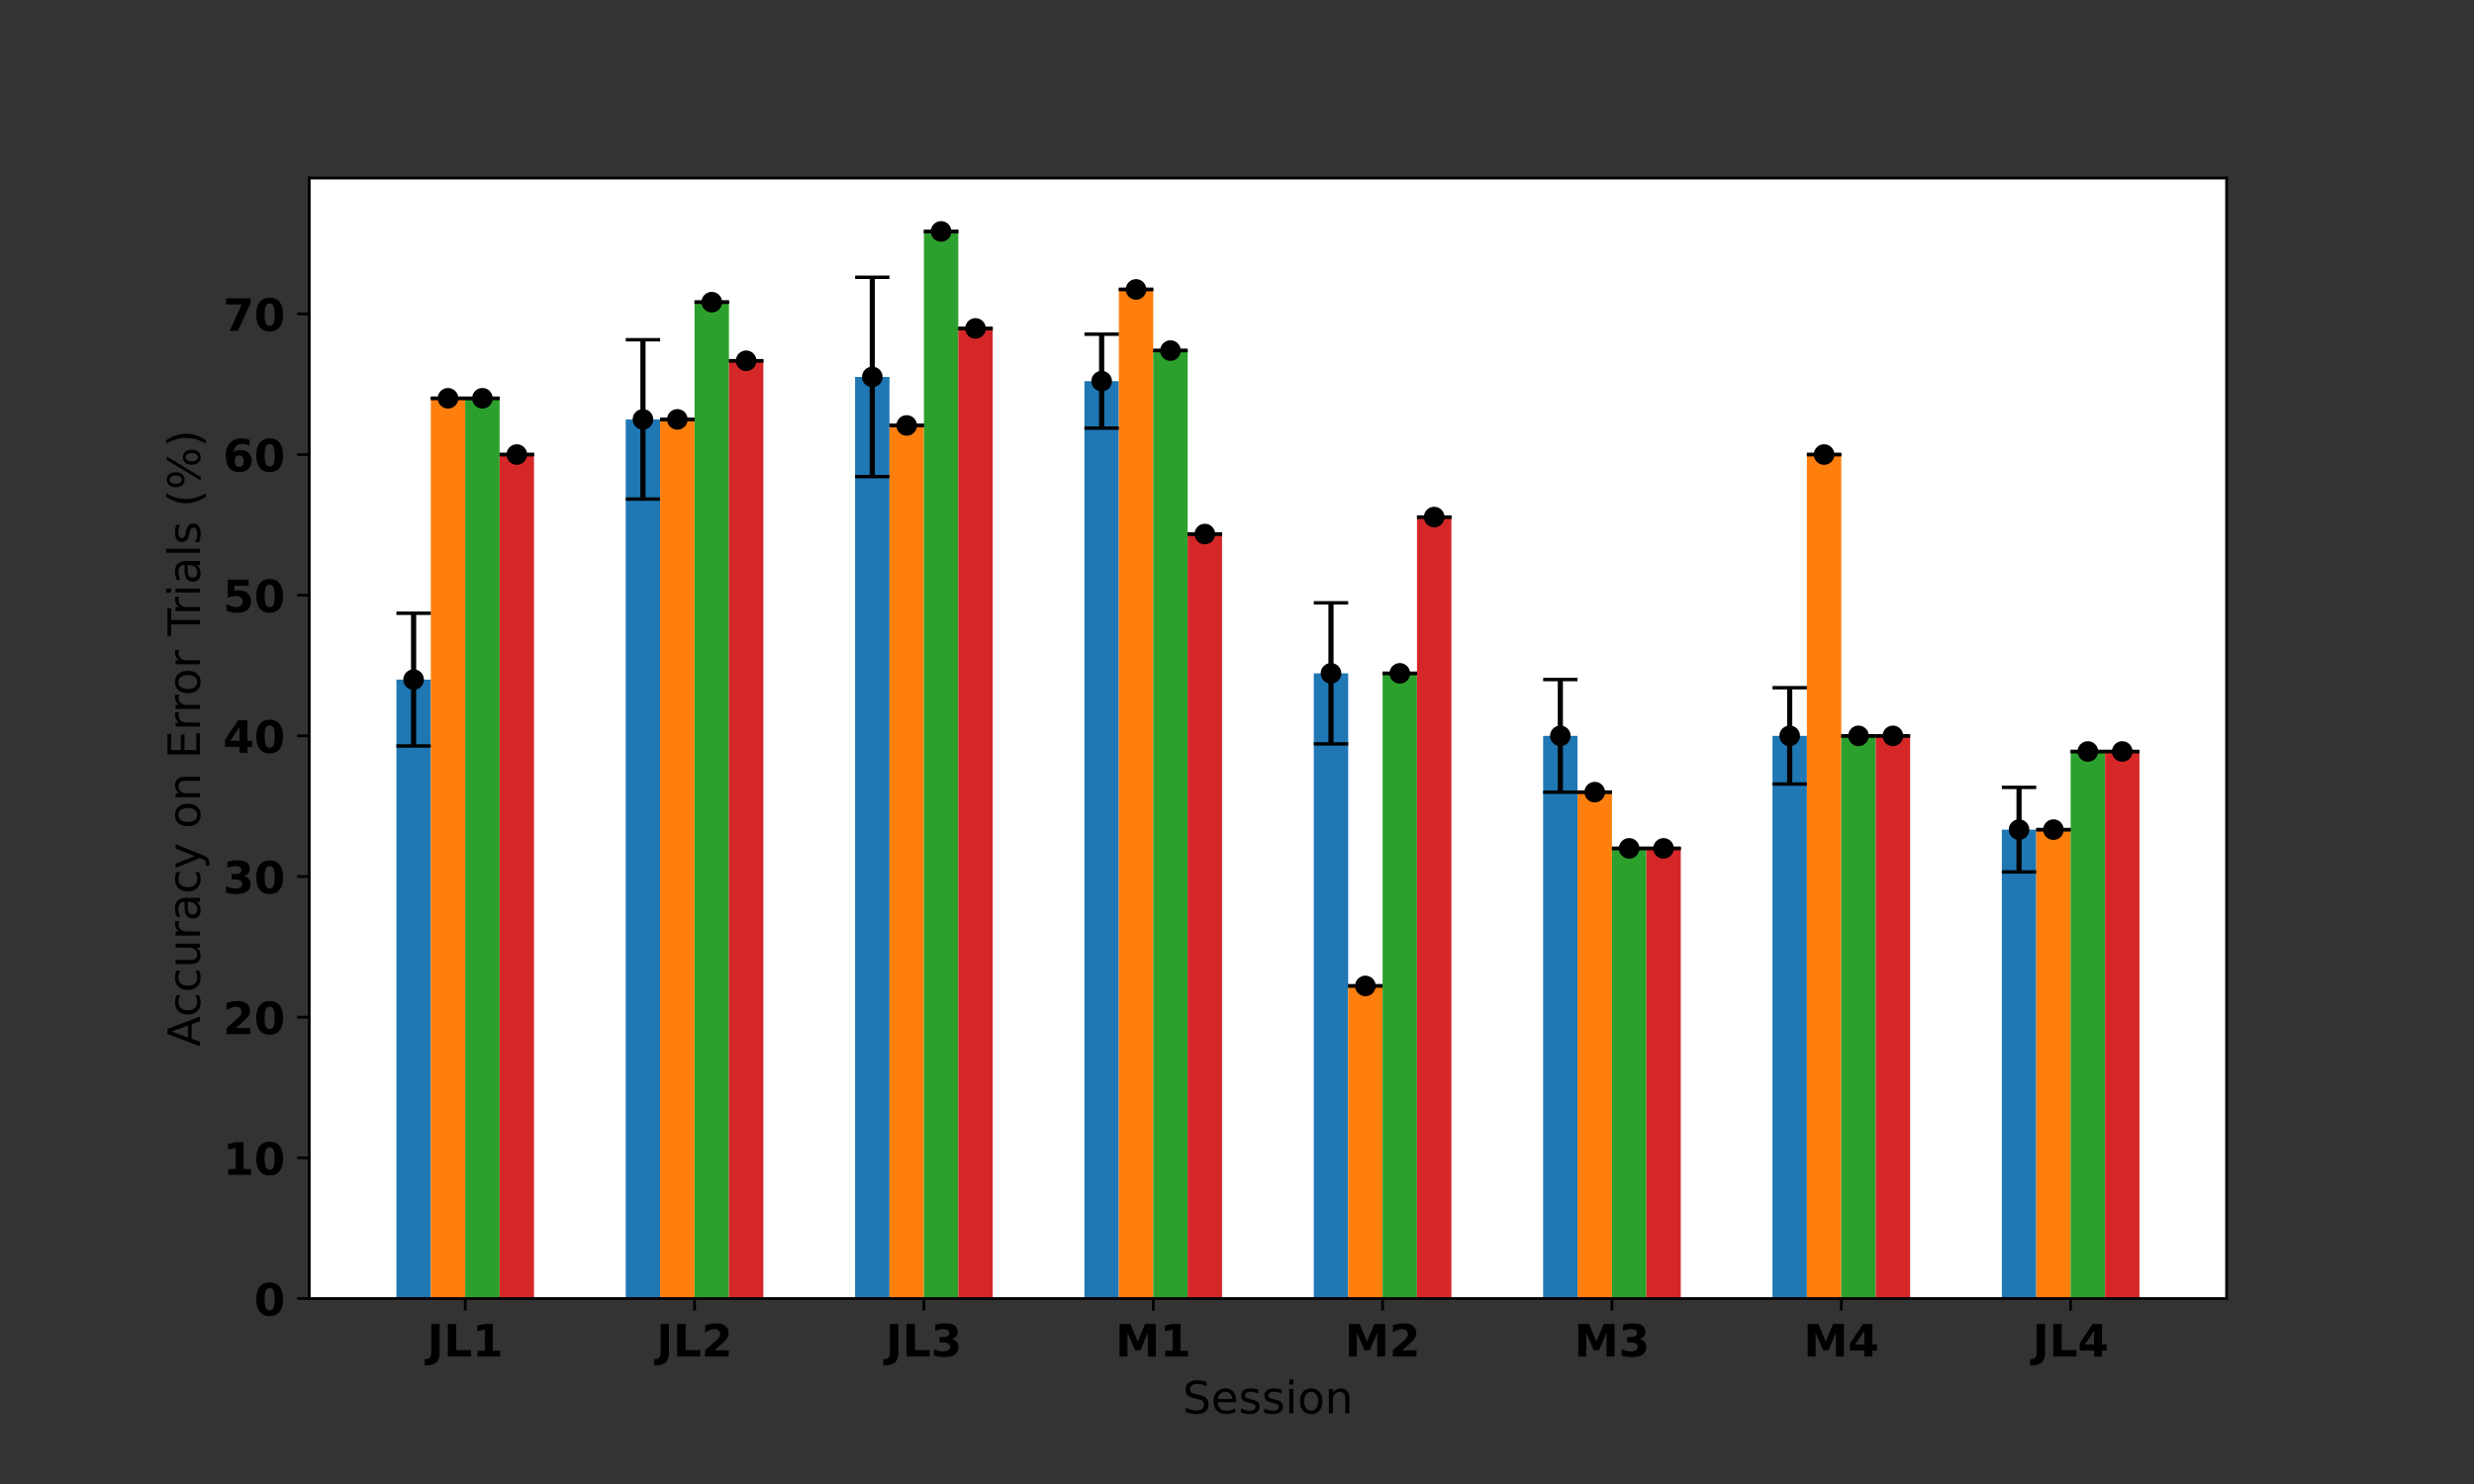 <?xml version="1.0" encoding="utf-8" standalone="no"?>
<!DOCTYPE svg PUBLIC "-//W3C//DTD SVG 1.1//EN"
  "http://www.w3.org/Graphics/SVG/1.1/DTD/svg11.dtd">
<!-- Created with matplotlib (https://matplotlib.org/) -->
<svg height="432pt" version="1.1" viewBox="0 0 720 432" width="720pt" xmlns="http://www.w3.org/2000/svg" xmlns:xlink="http://www.w3.org/1999/xlink">
 <rect x="0" y="0" width="720" height="432" fill="#333333" stroke="none"/>
 <defs>
  <style type="text/css">*{stroke-linecap:butt;stroke-linejoin:round;}</style>
 </defs>
 <g id="figure_1">
  <g id="patch_1">
   <path d="M 0 432 
L 720 432 
L 720 0 
L 0 0 
z
" style="fill:none;"/>
  </g>
  <g id="axes_1">
   <g id="patch_2">
    <path d="M 90 378 
L 648 378 
L 648 51.84 
L 90 51.84 
z
" style="fill:#ffffff;"/>
   </g>
   <g id="patch_3">
    <path clip-path="url(#p2c6ddc17db)" d="M 115.364 378 
L 125.376 378 
L 125.376 197.835 
L 115.364 197.835 
z
" style="fill:#1f77b4;"/>
   </g>
   <g id="patch_4">
    <path clip-path="url(#p2c6ddc17db)" d="M 182.11 378 
L 192.122 378 
L 192.122 122.084 
L 182.11 122.084 
z
" style="fill:#1f77b4;"/>
   </g>
   <g id="patch_5">
    <path clip-path="url(#p2c6ddc17db)" d="M 248.856 378 
L 258.868 378 
L 258.868 109.73 
L 248.856 109.73 
z
" style="fill:#1f77b4;"/>
   </g>
   <g id="patch_6">
    <path clip-path="url(#p2c6ddc17db)" d="M 315.603 378 
L 325.615 378 
L 325.615 110.958 
L 315.603 110.958 
z
" style="fill:#1f77b4;"/>
   </g>
   <g id="patch_7">
    <path clip-path="url(#p2c6ddc17db)" d="M 382.349 378 
L 392.361 378 
L 392.361 196.016 
L 382.349 196.016 
z
" style="fill:#1f77b4;"/>
   </g>
   <g id="patch_8">
    <path clip-path="url(#p2c6ddc17db)" d="M 449.096 378 
L 459.108 378 
L 459.108 214.214 
L 449.096 214.214 
z
" style="fill:#1f77b4;"/>
   </g>
   <g id="patch_9">
    <path clip-path="url(#p2c6ddc17db)" d="M 515.842 378 
L 525.854 378 
L 525.854 214.214 
L 515.842 214.214 
z
" style="fill:#1f77b4;"/>
   </g>
   <g id="patch_10">
    <path clip-path="url(#p2c6ddc17db)" d="M 582.589 378 
L 592.6 378 
L 592.6 241.512 
L 582.589 241.512 
z
" style="fill:#1f77b4;"/>
   </g>
   <g id="patch_11">
    <path clip-path="url(#p2c6ddc17db)" d="M 125.376 378 
L 135.388 378 
L 135.388 115.942 
L 125.376 115.942 
z
" style="fill:#ff7f0e;"/>
   </g>
   <g id="patch_12">
    <path clip-path="url(#p2c6ddc17db)" d="M 192.122 378 
L 202.134 378 
L 202.134 122.084 
L 192.122 122.084 
z
" style="fill:#ff7f0e;"/>
   </g>
   <g id="patch_13">
    <path clip-path="url(#p2c6ddc17db)" d="M 258.868 378 
L 268.88 378 
L 268.88 123.849 
L 258.868 123.849 
z
" style="fill:#ff7f0e;"/>
   </g>
   <g id="patch_14">
    <path clip-path="url(#p2c6ddc17db)" d="M 325.615 378 
L 335.627 378 
L 335.627 84.253 
L 325.615 84.253 
z
" style="fill:#ff7f0e;"/>
   </g>
   <g id="patch_15">
    <path clip-path="url(#p2c6ddc17db)" d="M 392.361 378 
L 402.373 378 
L 402.373 287.008 
L 392.361 287.008 
z
" style="fill:#ff7f0e;"/>
   </g>
   <g id="patch_16">
    <path clip-path="url(#p2c6ddc17db)" d="M 459.108 378 
L 469.12 378 
L 469.12 230.593 
L 459.108 230.593 
z
" style="fill:#ff7f0e;"/>
   </g>
   <g id="patch_17">
    <path clip-path="url(#p2c6ddc17db)" d="M 525.854 378 
L 535.866 378 
L 535.866 132.321 
L 525.854 132.321 
z
" style="fill:#ff7f0e;"/>
   </g>
   <g id="patch_18">
    <path clip-path="url(#p2c6ddc17db)" d="M 592.6 378 
L 602.612 378 
L 602.612 241.512 
L 592.6 241.512 
z
" style="fill:#ff7f0e;"/>
   </g>
   <g id="patch_19">
    <path clip-path="url(#p2c6ddc17db)" d="M 135.388 378 
L 145.4 378 
L 145.4 115.942 
L 135.388 115.942 
z
" style="fill:#2ca02c;"/>
   </g>
   <g id="patch_20">
    <path clip-path="url(#p2c6ddc17db)" d="M 202.134 378 
L 212.146 378 
L 212.146 87.962 
L 202.134 87.962 
z
" style="fill:#2ca02c;"/>
   </g>
   <g id="patch_21">
    <path clip-path="url(#p2c6ddc17db)" d="M 268.88 378 
L 278.892 378 
L 278.892 67.371 
L 268.88 67.371 
z
" style="fill:#2ca02c;"/>
   </g>
   <g id="patch_22">
    <path clip-path="url(#p2c6ddc17db)" d="M 335.627 378 
L 345.639 378 
L 345.639 102.056 
L 335.627 102.056 
z
" style="fill:#2ca02c;"/>
   </g>
   <g id="patch_23">
    <path clip-path="url(#p2c6ddc17db)" d="M 402.373 378 
L 412.385 378 
L 412.385 196.016 
L 402.373 196.016 
z
" style="fill:#2ca02c;"/>
   </g>
   <g id="patch_24">
    <path clip-path="url(#p2c6ddc17db)" d="M 469.12 378 
L 479.132 378 
L 479.132 246.971 
L 469.12 246.971 
z
" style="fill:#2ca02c;"/>
   </g>
   <g id="patch_25">
    <path clip-path="url(#p2c6ddc17db)" d="M 535.866 378 
L 545.878 378 
L 545.878 214.214 
L 535.866 214.214 
z
" style="fill:#2ca02c;"/>
   </g>
   <g id="patch_26">
    <path clip-path="url(#p2c6ddc17db)" d="M 602.612 378 
L 612.624 378 
L 612.624 218.764 
L 602.612 218.764 
z
" style="fill:#2ca02c;"/>
   </g>
   <g id="patch_27">
    <path clip-path="url(#p2c6ddc17db)" d="M 145.4 378 
L 155.411 378 
L 155.411 132.321 
L 145.4 132.321 
z
" style="fill:#d62728;"/>
   </g>
   <g id="patch_28">
    <path clip-path="url(#p2c6ddc17db)" d="M 212.146 378 
L 222.158 378 
L 222.158 105.023 
L 212.146 105.023 
z
" style="fill:#d62728;"/>
   </g>
   <g id="patch_29">
    <path clip-path="url(#p2c6ddc17db)" d="M 278.892 378 
L 288.904 378 
L 288.904 95.61 
L 278.892 95.61 
z
" style="fill:#d62728;"/>
   </g>
   <g id="patch_30">
    <path clip-path="url(#p2c6ddc17db)" d="M 345.639 378 
L 355.651 378 
L 355.651 155.465 
L 345.639 155.465 
z
" style="fill:#d62728;"/>
   </g>
   <g id="patch_31">
    <path clip-path="url(#p2c6ddc17db)" d="M 412.385 378 
L 422.397 378 
L 422.397 150.519 
L 412.385 150.519 
z
" style="fill:#d62728;"/>
   </g>
   <g id="patch_32">
    <path clip-path="url(#p2c6ddc17db)" d="M 479.132 378 
L 489.144 378 
L 489.144 246.971 
L 479.132 246.971 
z
" style="fill:#d62728;"/>
   </g>
   <g id="patch_33">
    <path clip-path="url(#p2c6ddc17db)" d="M 545.878 378 
L 555.89 378 
L 555.89 214.214 
L 545.878 214.214 
z
" style="fill:#d62728;"/>
   </g>
   <g id="patch_34">
    <path clip-path="url(#p2c6ddc17db)" d="M 612.624 378 
L 622.636 378 
L 622.636 218.764 
L 612.624 218.764 
z
" style="fill:#d62728;"/>
   </g>
   <g id="matplotlib.axis_1">
    <g id="xtick_1">
     <g id="line2d_1">
      <defs>
       <path d="M 0 0 
L 0 3.5 
" id="m02d46fef0e" style="stroke:#000000;stroke-width:0.8;"/>
      </defs>
      <g>
       <use style="stroke:#000000;stroke-width:0.8;" x="135.388" xlink:href="#m02d46fef0e" y="378"/>
      </g>
     </g>
     <g id="text_1">
      <!-- JL1 -->
      <g transform="translate(124.305 394.878)scale(0.13 -0.13)">
       <defs>
        <path d="M 9.188 72.906 
L 27.984 72.906 
L 27.984 7.078 
Q 27.984 -6.547 20.578 -13.281 
Q 13.188 -20.016 -1.812 -20.016 
L -5.609 -20.016 
L -5.609 -5.812 
L -2.688 -5.812 
Q 3.172 -5.812 6.172 -2.531 
Q 9.188 0.734 9.188 7.078 
z
" id="DejaVuSans-Bold-74"/>
        <path d="M 9.188 72.906 
L 27.984 72.906 
L 27.984 14.203 
L 60.984 14.203 
L 60.984 0 
L 9.188 0 
z
" id="DejaVuSans-Bold-76"/>
        <path d="M 11.719 12.984 
L 28.328 12.984 
L 28.328 60.109 
L 11.281 56.594 
L 11.281 69.391 
L 28.219 72.906 
L 46.094 72.906 
L 46.094 12.984 
L 62.703 12.984 
L 62.703 0 
L 11.719 0 
z
" id="DejaVuSans-Bold-49"/>
       </defs>
       <use xlink:href="#DejaVuSans-Bold-74"/>
       <use x="37.207" xlink:href="#DejaVuSans-Bold-76"/>
       <use x="100.928" xlink:href="#DejaVuSans-Bold-49"/>
      </g>
     </g>
    </g>
    <g id="xtick_2">
     <g id="line2d_2">
      <g>
       <use style="stroke:#000000;stroke-width:0.8;" x="202.134" xlink:href="#m02d46fef0e" y="378"/>
      </g>
     </g>
     <g id="text_2">
      <!-- JL2 -->
      <g transform="translate(191.051 394.878)scale(0.13 -0.13)">
       <defs>
        <path d="M 28.812 13.812 
L 60.891 13.812 
L 60.891 0 
L 7.906 0 
L 7.906 13.812 
L 34.516 37.312 
Q 38.094 40.531 39.797 43.609 
Q 41.5 46.688 41.5 50 
Q 41.5 55.125 38.062 58.25 
Q 34.625 61.375 28.906 61.375 
Q 24.516 61.375 19.281 59.5 
Q 14.062 57.625 8.109 53.906 
L 8.109 69.922 
Q 14.453 72.016 20.656 73.109 
Q 26.859 74.219 32.812 74.219 
Q 45.906 74.219 53.156 68.453 
Q 60.406 62.703 60.406 52.391 
Q 60.406 46.438 57.328 41.281 
Q 54.25 36.141 44.391 27.484 
z
" id="DejaVuSans-Bold-50"/>
       </defs>
       <use xlink:href="#DejaVuSans-Bold-74"/>
       <use x="37.207" xlink:href="#DejaVuSans-Bold-76"/>
       <use x="100.928" xlink:href="#DejaVuSans-Bold-50"/>
      </g>
     </g>
    </g>
    <g id="xtick_3">
     <g id="line2d_3">
      <g>
       <use style="stroke:#000000;stroke-width:0.8;" x="268.88" xlink:href="#m02d46fef0e" y="378"/>
      </g>
     </g>
     <g id="text_3">
      <!-- JL3 -->
      <g transform="translate(257.798 394.878)scale(0.13 -0.13)">
       <defs>
        <path d="M 46.578 39.312 
Q 53.953 37.406 57.781 32.688 
Q 61.625 27.984 61.625 20.703 
Q 61.625 9.859 53.312 4.219 
Q 45.016 -1.422 29.109 -1.422 
Q 23.484 -1.422 17.844 -0.516 
Q 12.203 0.391 6.688 2.203 
L 6.688 16.703 
Q 11.969 14.062 17.156 12.719 
Q 22.359 11.375 27.391 11.375 
Q 34.859 11.375 38.844 13.953 
Q 42.828 16.547 42.828 21.391 
Q 42.828 26.375 38.75 28.938 
Q 34.672 31.5 26.703 31.5 
L 19.188 31.5 
L 19.188 43.609 
L 27.094 43.609 
Q 34.188 43.609 37.641 45.828 
Q 41.109 48.047 41.109 52.594 
Q 41.109 56.781 37.734 59.078 
Q 34.375 61.375 28.219 61.375 
Q 23.688 61.375 19.047 60.344 
Q 14.406 59.328 9.812 57.328 
L 9.812 71.094 
Q 15.375 72.656 20.844 73.438 
Q 26.312 74.219 31.594 74.219 
Q 45.797 74.219 52.844 69.547 
Q 59.906 64.891 59.906 55.516 
Q 59.906 49.125 56.531 45.047 
Q 53.172 40.969 46.578 39.312 
z
" id="DejaVuSans-Bold-51"/>
       </defs>
       <use xlink:href="#DejaVuSans-Bold-74"/>
       <use x="37.207" xlink:href="#DejaVuSans-Bold-76"/>
       <use x="100.928" xlink:href="#DejaVuSans-Bold-51"/>
      </g>
     </g>
    </g>
    <g id="xtick_4">
     <g id="line2d_4">
      <g>
       <use style="stroke:#000000;stroke-width:0.8;" x="335.627" xlink:href="#m02d46fef0e" y="378"/>
      </g>
     </g>
     <g id="text_4">
      <!-- M1 -->
      <g transform="translate(324.636 394.878)scale(0.13 -0.13)">
       <defs>
        <path d="M 9.188 72.906 
L 33.109 72.906 
L 49.703 33.891 
L 66.406 72.906 
L 90.281 72.906 
L 90.281 0 
L 72.516 0 
L 72.516 53.328 
L 55.719 14.016 
L 43.797 14.016 
L 27 53.328 
L 27 0 
L 9.188 0 
z
" id="DejaVuSans-Bold-77"/>
       </defs>
       <use xlink:href="#DejaVuSans-Bold-77"/>
       <use x="99.512" xlink:href="#DejaVuSans-Bold-49"/>
      </g>
     </g>
    </g>
    <g id="xtick_5">
     <g id="line2d_5">
      <g>
       <use style="stroke:#000000;stroke-width:0.8;" x="402.373" xlink:href="#m02d46fef0e" y="378"/>
      </g>
     </g>
     <g id="text_5">
      <!-- M2 -->
      <g transform="translate(391.382 394.878)scale(0.13 -0.13)">
       <use xlink:href="#DejaVuSans-Bold-77"/>
       <use x="99.512" xlink:href="#DejaVuSans-Bold-50"/>
      </g>
     </g>
    </g>
    <g id="xtick_6">
     <g id="line2d_6">
      <g>
       <use style="stroke:#000000;stroke-width:0.8;" x="469.12" xlink:href="#m02d46fef0e" y="378"/>
      </g>
     </g>
     <g id="text_6">
      <!-- M3 -->
      <g transform="translate(458.129 394.878)scale(0.13 -0.13)">
       <use xlink:href="#DejaVuSans-Bold-77"/>
       <use x="99.512" xlink:href="#DejaVuSans-Bold-51"/>
      </g>
     </g>
    </g>
    <g id="xtick_7">
     <g id="line2d_7">
      <g>
       <use style="stroke:#000000;stroke-width:0.8;" x="535.866" xlink:href="#m02d46fef0e" y="378"/>
      </g>
     </g>
     <g id="text_7">
      <!-- M4 -->
      <g transform="translate(524.875 394.878)scale(0.13 -0.13)">
       <defs>
        <path d="M 36.812 57.422 
L 16.219 26.906 
L 36.812 26.906 
z
M 33.688 72.906 
L 54.594 72.906 
L 54.594 26.906 
L 64.984 26.906 
L 64.984 13.281 
L 54.594 13.281 
L 54.594 0 
L 36.812 0 
L 36.812 13.281 
L 4.5 13.281 
L 4.5 29.391 
z
" id="DejaVuSans-Bold-52"/>
       </defs>
       <use xlink:href="#DejaVuSans-Bold-77"/>
       <use x="99.512" xlink:href="#DejaVuSans-Bold-52"/>
      </g>
     </g>
    </g>
    <g id="xtick_8">
     <g id="line2d_8">
      <g>
       <use style="stroke:#000000;stroke-width:0.8;" x="602.612" xlink:href="#m02d46fef0e" y="378"/>
      </g>
     </g>
     <g id="text_8">
      <!-- JL4 -->
      <g transform="translate(591.53 394.878)scale(0.13 -0.13)">
       <use xlink:href="#DejaVuSans-Bold-74"/>
       <use x="37.207" xlink:href="#DejaVuSans-Bold-76"/>
       <use x="100.928" xlink:href="#DejaVuSans-Bold-52"/>
      </g>
     </g>
    </g>
    <g id="text_9">
     <!-- Session -->
     <g transform="translate(344.199 411.46)scale(0.13 -0.13)">
      <defs>
       <path d="M 53.516 70.516 
L 53.516 60.891 
Q 47.906 63.578 42.922 64.891 
Q 37.938 66.219 33.297 66.219 
Q 25.25 66.219 20.875 63.094 
Q 16.5 59.969 16.5 54.203 
Q 16.5 49.359 19.406 46.891 
Q 22.312 44.438 30.422 42.922 
L 36.375 41.703 
Q 47.406 39.594 52.656 34.297 
Q 57.906 29 57.906 20.125 
Q 57.906 9.516 50.797 4.047 
Q 43.703 -1.422 29.984 -1.422 
Q 24.812 -1.422 18.969 -0.25 
Q 13.141 0.922 6.891 3.219 
L 6.891 13.375 
Q 12.891 10.016 18.656 8.297 
Q 24.422 6.594 29.984 6.594 
Q 38.422 6.594 43.016 9.906 
Q 47.609 13.234 47.609 19.391 
Q 47.609 24.75 44.312 27.781 
Q 41.016 30.812 33.5 32.328 
L 27.484 33.5 
Q 16.453 35.688 11.516 40.375 
Q 6.594 45.062 6.594 53.422 
Q 6.594 63.094 13.406 68.656 
Q 20.219 74.219 32.172 74.219 
Q 37.312 74.219 42.625 73.281 
Q 47.953 72.359 53.516 70.516 
z
" id="DejaVuSans-83"/>
       <path d="M 56.203 29.594 
L 56.203 25.203 
L 14.891 25.203 
Q 15.484 15.922 20.484 11.062 
Q 25.484 6.203 34.422 6.203 
Q 39.594 6.203 44.453 7.469 
Q 49.312 8.734 54.109 11.281 
L 54.109 2.781 
Q 49.266 0.734 44.188 -0.344 
Q 39.109 -1.422 33.891 -1.422 
Q 20.797 -1.422 13.156 6.188 
Q 5.516 13.812 5.516 26.812 
Q 5.516 40.234 12.766 48.109 
Q 20.016 56 32.328 56 
Q 43.359 56 49.781 48.891 
Q 56.203 41.797 56.203 29.594 
z
M 47.219 32.234 
Q 47.125 39.594 43.094 43.984 
Q 39.062 48.391 32.422 48.391 
Q 24.906 48.391 20.391 44.141 
Q 15.875 39.891 15.188 32.172 
z
" id="DejaVuSans-101"/>
       <path d="M 44.281 53.078 
L 44.281 44.578 
Q 40.484 46.531 36.375 47.5 
Q 32.281 48.484 27.875 48.484 
Q 21.188 48.484 17.844 46.438 
Q 14.5 44.391 14.5 40.281 
Q 14.5 37.156 16.891 35.375 
Q 19.281 33.594 26.516 31.984 
L 29.594 31.297 
Q 39.156 29.25 43.188 25.516 
Q 47.219 21.781 47.219 15.094 
Q 47.219 7.469 41.188 3.016 
Q 35.156 -1.422 24.609 -1.422 
Q 20.219 -1.422 15.453 -0.562 
Q 10.688 0.297 5.422 2 
L 5.422 11.281 
Q 10.406 8.688 15.234 7.391 
Q 20.062 6.109 24.812 6.109 
Q 31.156 6.109 34.562 8.281 
Q 37.984 10.453 37.984 14.406 
Q 37.984 18.062 35.516 20.016 
Q 33.062 21.969 24.703 23.781 
L 21.578 24.516 
Q 13.234 26.266 9.516 29.906 
Q 5.812 33.547 5.812 39.891 
Q 5.812 47.609 11.281 51.797 
Q 16.75 56 26.812 56 
Q 31.781 56 36.172 55.266 
Q 40.578 54.547 44.281 53.078 
z
" id="DejaVuSans-115"/>
       <path d="M 9.422 54.688 
L 18.406 54.688 
L 18.406 0 
L 9.422 0 
z
M 9.422 75.984 
L 18.406 75.984 
L 18.406 64.594 
L 9.422 64.594 
z
" id="DejaVuSans-105"/>
       <path d="M 30.609 48.391 
Q 23.391 48.391 19.188 42.75 
Q 14.984 37.109 14.984 27.297 
Q 14.984 17.484 19.156 11.844 
Q 23.344 6.203 30.609 6.203 
Q 37.797 6.203 41.984 11.859 
Q 46.188 17.531 46.188 27.297 
Q 46.188 37.016 41.984 42.703 
Q 37.797 48.391 30.609 48.391 
z
M 30.609 56 
Q 42.328 56 49.016 48.375 
Q 55.719 40.766 55.719 27.297 
Q 55.719 13.875 49.016 6.219 
Q 42.328 -1.422 30.609 -1.422 
Q 18.844 -1.422 12.172 6.219 
Q 5.516 13.875 5.516 27.297 
Q 5.516 40.766 12.172 48.375 
Q 18.844 56 30.609 56 
z
" id="DejaVuSans-111"/>
       <path d="M 54.891 33.016 
L 54.891 0 
L 45.906 0 
L 45.906 32.719 
Q 45.906 40.484 42.875 44.328 
Q 39.844 48.188 33.797 48.188 
Q 26.516 48.188 22.312 43.547 
Q 18.109 38.922 18.109 30.906 
L 18.109 0 
L 9.078 0 
L 9.078 54.688 
L 18.109 54.688 
L 18.109 46.188 
Q 21.344 51.125 25.703 53.562 
Q 30.078 56 35.797 56 
Q 45.219 56 50.047 50.172 
Q 54.891 44.344 54.891 33.016 
z
" id="DejaVuSans-110"/>
      </defs>
      <use xlink:href="#DejaVuSans-83"/>
      <use x="63.477" xlink:href="#DejaVuSans-101"/>
      <use x="125" xlink:href="#DejaVuSans-115"/>
      <use x="177.1" xlink:href="#DejaVuSans-115"/>
      <use x="229.199" xlink:href="#DejaVuSans-105"/>
      <use x="256.982" xlink:href="#DejaVuSans-111"/>
      <use x="318.164" xlink:href="#DejaVuSans-110"/>
     </g>
    </g>
   </g>
   <g id="matplotlib.axis_2">
    <g id="ytick_1">
     <g id="line2d_9">
      <defs>
       <path d="M 0 0 
L -3.5 0 
" id="m7c1a4ff634" style="stroke:#000000;stroke-width:0.8;"/>
      </defs>
      <g>
       <use style="stroke:#000000;stroke-width:0.8;" x="90" xlink:href="#m7c1a4ff634" y="378"/>
      </g>
     </g>
     <g id="text_10">
      <!-- 0 -->
      <g transform="translate(73.955 382.939)scale(0.13 -0.13)">
       <defs>
        <path d="M 46 36.531 
Q 46 50.203 43.438 55.781 
Q 40.875 61.375 34.812 61.375 
Q 28.766 61.375 26.172 55.781 
Q 23.578 50.203 23.578 36.531 
Q 23.578 22.703 26.172 17.031 
Q 28.766 11.375 34.812 11.375 
Q 40.828 11.375 43.406 17.031 
Q 46 22.703 46 36.531 
z
M 64.797 36.375 
Q 64.797 18.266 56.984 8.422 
Q 49.172 -1.422 34.812 -1.422 
Q 20.406 -1.422 12.594 8.422 
Q 4.781 18.266 4.781 36.375 
Q 4.781 54.547 12.594 64.375 
Q 20.406 74.219 34.812 74.219 
Q 49.172 74.219 56.984 64.375 
Q 64.797 54.547 64.797 36.375 
z
" id="DejaVuSans-Bold-48"/>
       </defs>
       <use xlink:href="#DejaVuSans-Bold-48"/>
      </g>
     </g>
    </g>
    <g id="ytick_2">
     <g id="line2d_10">
      <g>
       <use style="stroke:#000000;stroke-width:0.8;" x="90" xlink:href="#m7c1a4ff634" y="337.054"/>
      </g>
     </g>
     <g id="text_11">
      <!-- 10 -->
      <g transform="translate(64.91 341.992)scale(0.13 -0.13)">
       <use xlink:href="#DejaVuSans-Bold-49"/>
       <use x="69.58" xlink:href="#DejaVuSans-Bold-48"/>
      </g>
     </g>
    </g>
    <g id="ytick_3">
     <g id="line2d_11">
      <g>
       <use style="stroke:#000000;stroke-width:0.8;" x="90" xlink:href="#m7c1a4ff634" y="296.107"/>
      </g>
     </g>
     <g id="text_12">
      <!-- 20 -->
      <g transform="translate(64.91 301.046)scale(0.13 -0.13)">
       <use xlink:href="#DejaVuSans-Bold-50"/>
       <use x="69.58" xlink:href="#DejaVuSans-Bold-48"/>
      </g>
     </g>
    </g>
    <g id="ytick_4">
     <g id="line2d_12">
      <g>
       <use style="stroke:#000000;stroke-width:0.8;" x="90" xlink:href="#m7c1a4ff634" y="255.161"/>
      </g>
     </g>
     <g id="text_13">
      <!-- 30 -->
      <g transform="translate(64.91 260.1)scale(0.13 -0.13)">
       <use xlink:href="#DejaVuSans-Bold-51"/>
       <use x="69.58" xlink:href="#DejaVuSans-Bold-48"/>
      </g>
     </g>
    </g>
    <g id="ytick_5">
     <g id="line2d_13">
      <g>
       <use style="stroke:#000000;stroke-width:0.8;" x="90" xlink:href="#m7c1a4ff634" y="214.214"/>
      </g>
     </g>
     <g id="text_14">
      <!-- 40 -->
      <g transform="translate(64.91 219.153)scale(0.13 -0.13)">
       <use xlink:href="#DejaVuSans-Bold-52"/>
       <use x="69.58" xlink:href="#DejaVuSans-Bold-48"/>
      </g>
     </g>
    </g>
    <g id="ytick_6">
     <g id="line2d_14">
      <g>
       <use style="stroke:#000000;stroke-width:0.8;" x="90" xlink:href="#m7c1a4ff634" y="173.268"/>
      </g>
     </g>
     <g id="text_15">
      <!-- 50 -->
      <g transform="translate(64.91 178.207)scale(0.13 -0.13)">
       <defs>
        <path d="M 10.594 72.906 
L 57.328 72.906 
L 57.328 59.078 
L 25.594 59.078 
L 25.594 47.797 
Q 27.734 48.391 29.906 48.703 
Q 32.078 49.031 34.422 49.031 
Q 47.75 49.031 55.172 42.359 
Q 62.594 35.688 62.594 23.781 
Q 62.594 11.969 54.516 5.266 
Q 46.438 -1.422 32.078 -1.422 
Q 25.875 -1.422 19.797 -0.219 
Q 13.719 0.984 7.719 3.422 
L 7.719 18.219 
Q 13.672 14.797 19.016 13.078 
Q 24.359 11.375 29.109 11.375 
Q 35.938 11.375 39.859 14.719 
Q 43.797 18.062 43.797 23.781 
Q 43.797 29.547 39.859 32.859 
Q 35.938 36.188 29.109 36.188 
Q 25.047 36.188 20.453 35.125 
Q 15.875 34.078 10.594 31.891 
z
" id="DejaVuSans-Bold-53"/>
       </defs>
       <use xlink:href="#DejaVuSans-Bold-53"/>
       <use x="69.58" xlink:href="#DejaVuSans-Bold-48"/>
      </g>
     </g>
    </g>
    <g id="ytick_7">
     <g id="line2d_15">
      <g>
       <use style="stroke:#000000;stroke-width:0.8;" x="90" xlink:href="#m7c1a4ff634" y="132.321"/>
      </g>
     </g>
     <g id="text_16">
      <!-- 60 -->
      <g transform="translate(64.91 137.26)scale(0.13 -0.13)">
       <defs>
        <path d="M 36.188 35.984 
Q 31.25 35.984 28.781 32.781 
Q 26.312 29.594 26.312 23.188 
Q 26.312 16.797 28.781 13.594 
Q 31.25 10.406 36.188 10.406 
Q 41.156 10.406 43.625 13.594 
Q 46.094 16.797 46.094 23.188 
Q 46.094 29.594 43.625 32.781 
Q 41.156 35.984 36.188 35.984 
z
M 59.422 71 
L 59.422 57.516 
Q 54.781 59.719 50.672 60.766 
Q 46.578 61.812 42.672 61.812 
Q 34.281 61.812 29.594 57.141 
Q 24.906 52.484 24.125 43.312 
Q 27.344 45.703 31.094 46.891 
Q 34.859 48.094 39.312 48.094 
Q 50.484 48.094 57.344 41.547 
Q 64.203 35.016 64.203 24.422 
Q 64.203 12.703 56.531 5.641 
Q 48.875 -1.422 35.984 -1.422 
Q 21.781 -1.422 13.984 8.172 
Q 6.203 17.781 6.203 35.406 
Q 6.203 53.469 15.312 63.797 
Q 24.422 74.125 40.281 74.125 
Q 45.312 74.125 50.047 73.344 
Q 54.781 72.562 59.422 71 
z
" id="DejaVuSans-Bold-54"/>
       </defs>
       <use xlink:href="#DejaVuSans-Bold-54"/>
       <use x="69.58" xlink:href="#DejaVuSans-Bold-48"/>
      </g>
     </g>
    </g>
    <g id="ytick_8">
     <g id="line2d_16">
      <g>
       <use style="stroke:#000000;stroke-width:0.8;" x="90" xlink:href="#m7c1a4ff634" y="91.375"/>
      </g>
     </g>
     <g id="text_17">
      <!-- 70 -->
      <g transform="translate(64.91 96.314)scale(0.13 -0.13)">
       <defs>
        <path d="M 6.688 72.906 
L 61.625 72.906 
L 61.625 62.312 
L 33.203 0 
L 14.891 0 
L 41.797 59.078 
L 6.688 59.078 
z
" id="DejaVuSans-Bold-55"/>
       </defs>
       <use xlink:href="#DejaVuSans-Bold-55"/>
       <use x="69.58" xlink:href="#DejaVuSans-Bold-48"/>
      </g>
     </g>
    </g>
    <g id="text_18">
     <!-- Accuracy on Error Trials (%) -->
     <g transform="translate(58.206 304.709)rotate(-90)scale(0.13 -0.13)">
      <defs>
       <path d="M 34.188 63.188 
L 20.797 26.906 
L 47.609 26.906 
z
M 28.609 72.906 
L 39.797 72.906 
L 67.578 0 
L 57.328 0 
L 50.688 18.703 
L 17.828 18.703 
L 11.188 0 
L 0.781 0 
z
" id="DejaVuSans-65"/>
       <path d="M 48.781 52.594 
L 48.781 44.188 
Q 44.969 46.297 41.141 47.344 
Q 37.312 48.391 33.406 48.391 
Q 24.656 48.391 19.812 42.844 
Q 14.984 37.312 14.984 27.297 
Q 14.984 17.281 19.812 11.734 
Q 24.656 6.203 33.406 6.203 
Q 37.312 6.203 41.141 7.25 
Q 44.969 8.297 48.781 10.406 
L 48.781 2.094 
Q 45.016 0.344 40.984 -0.531 
Q 36.969 -1.422 32.422 -1.422 
Q 20.062 -1.422 12.781 6.344 
Q 5.516 14.109 5.516 27.297 
Q 5.516 40.672 12.859 48.328 
Q 20.219 56 33.016 56 
Q 37.156 56 41.109 55.141 
Q 45.062 54.297 48.781 52.594 
z
" id="DejaVuSans-99"/>
       <path d="M 8.5 21.578 
L 8.5 54.688 
L 17.484 54.688 
L 17.484 21.922 
Q 17.484 14.156 20.5 10.266 
Q 23.531 6.391 29.594 6.391 
Q 36.859 6.391 41.078 11.031 
Q 45.312 15.672 45.312 23.688 
L 45.312 54.688 
L 54.297 54.688 
L 54.297 0 
L 45.312 0 
L 45.312 8.406 
Q 42.047 3.422 37.719 1 
Q 33.406 -1.422 27.688 -1.422 
Q 18.266 -1.422 13.375 4.438 
Q 8.5 10.297 8.5 21.578 
z
M 31.109 56 
z
" id="DejaVuSans-117"/>
       <path d="M 41.109 46.297 
Q 39.594 47.172 37.812 47.578 
Q 36.031 48 33.891 48 
Q 26.266 48 22.188 43.047 
Q 18.109 38.094 18.109 28.812 
L 18.109 0 
L 9.078 0 
L 9.078 54.688 
L 18.109 54.688 
L 18.109 46.188 
Q 20.953 51.172 25.484 53.578 
Q 30.031 56 36.531 56 
Q 37.453 56 38.578 55.875 
Q 39.703 55.766 41.062 55.516 
z
" id="DejaVuSans-114"/>
       <path d="M 34.281 27.484 
Q 23.391 27.484 19.188 25 
Q 14.984 22.516 14.984 16.5 
Q 14.984 11.719 18.141 8.906 
Q 21.297 6.109 26.703 6.109 
Q 34.188 6.109 38.703 11.406 
Q 43.219 16.703 43.219 25.484 
L 43.219 27.484 
z
M 52.203 31.203 
L 52.203 0 
L 43.219 0 
L 43.219 8.297 
Q 40.141 3.328 35.547 0.953 
Q 30.953 -1.422 24.312 -1.422 
Q 15.922 -1.422 10.953 3.297 
Q 6 8.016 6 15.922 
Q 6 25.141 12.172 29.828 
Q 18.359 34.516 30.609 34.516 
L 43.219 34.516 
L 43.219 35.406 
Q 43.219 41.609 39.141 45 
Q 35.062 48.391 27.688 48.391 
Q 23 48.391 18.547 47.266 
Q 14.109 46.141 10.016 43.891 
L 10.016 52.203 
Q 14.938 54.109 19.578 55.047 
Q 24.219 56 28.609 56 
Q 40.484 56 46.344 49.844 
Q 52.203 43.703 52.203 31.203 
z
" id="DejaVuSans-97"/>
       <path d="M 32.172 -5.078 
Q 28.375 -14.844 24.75 -17.812 
Q 21.141 -20.797 15.094 -20.797 
L 7.906 -20.797 
L 7.906 -13.281 
L 13.188 -13.281 
Q 16.891 -13.281 18.938 -11.516 
Q 21 -9.766 23.484 -3.219 
L 25.094 0.875 
L 2.984 54.688 
L 12.5 54.688 
L 29.594 11.922 
L 46.688 54.688 
L 56.203 54.688 
z
" id="DejaVuSans-121"/>
       <path id="DejaVuSans-32"/>
       <path d="M 9.812 72.906 
L 55.906 72.906 
L 55.906 64.594 
L 19.672 64.594 
L 19.672 43.016 
L 54.391 43.016 
L 54.391 34.719 
L 19.672 34.719 
L 19.672 8.297 
L 56.781 8.297 
L 56.781 0 
L 9.812 0 
z
" id="DejaVuSans-69"/>
       <path d="M -0.297 72.906 
L 61.375 72.906 
L 61.375 64.594 
L 35.5 64.594 
L 35.5 0 
L 25.594 0 
L 25.594 64.594 
L -0.297 64.594 
z
" id="DejaVuSans-84"/>
       <path d="M 9.422 75.984 
L 18.406 75.984 
L 18.406 0 
L 9.422 0 
z
" id="DejaVuSans-108"/>
       <path d="M 31 75.875 
Q 24.469 64.656 21.281 53.656 
Q 18.109 42.672 18.109 31.391 
Q 18.109 20.125 21.312 9.062 
Q 24.516 -2 31 -13.188 
L 23.188 -13.188 
Q 15.875 -1.703 12.234 9.375 
Q 8.594 20.453 8.594 31.391 
Q 8.594 42.281 12.203 53.312 
Q 15.828 64.359 23.188 75.875 
z
" id="DejaVuSans-40"/>
       <path d="M 72.703 32.078 
Q 68.453 32.078 66.031 28.469 
Q 63.625 24.859 63.625 18.406 
Q 63.625 12.062 66.031 8.422 
Q 68.453 4.781 72.703 4.781 
Q 76.859 4.781 79.266 8.422 
Q 81.688 12.062 81.688 18.406 
Q 81.688 24.812 79.266 28.438 
Q 76.859 32.078 72.703 32.078 
z
M 72.703 38.281 
Q 80.422 38.281 84.953 32.906 
Q 89.5 27.547 89.5 18.406 
Q 89.5 9.281 84.938 3.922 
Q 80.375 -1.422 72.703 -1.422 
Q 64.891 -1.422 60.344 3.922 
Q 55.812 9.281 55.812 18.406 
Q 55.812 27.594 60.375 32.938 
Q 64.938 38.281 72.703 38.281 
z
M 22.312 68.016 
Q 18.109 68.016 15.688 64.375 
Q 13.281 60.75 13.281 54.391 
Q 13.281 47.953 15.672 44.328 
Q 18.062 40.719 22.312 40.719 
Q 26.562 40.719 28.969 44.328 
Q 31.391 47.953 31.391 54.391 
Q 31.391 60.688 28.953 64.344 
Q 26.516 68.016 22.312 68.016 
z
M 66.406 74.219 
L 74.219 74.219 
L 28.609 -1.422 
L 20.797 -1.422 
z
M 22.312 74.219 
Q 30.031 74.219 34.609 68.875 
Q 39.203 63.531 39.203 54.391 
Q 39.203 45.172 34.641 39.844 
Q 30.078 34.516 22.312 34.516 
Q 14.547 34.516 10.031 39.859 
Q 5.516 45.219 5.516 54.391 
Q 5.516 63.484 10.047 68.844 
Q 14.594 74.219 22.312 74.219 
z
" id="DejaVuSans-37"/>
       <path d="M 8.016 75.875 
L 15.828 75.875 
Q 23.141 64.359 26.781 53.312 
Q 30.422 42.281 30.422 31.391 
Q 30.422 20.453 26.781 9.375 
Q 23.141 -1.703 15.828 -13.188 
L 8.016 -13.188 
Q 14.5 -2 17.703 9.062 
Q 20.906 20.125 20.906 31.391 
Q 20.906 42.672 17.703 53.656 
Q 14.5 64.656 8.016 75.875 
z
" id="DejaVuSans-41"/>
      </defs>
      <use xlink:href="#DejaVuSans-65"/>
      <use x="66.658" xlink:href="#DejaVuSans-99"/>
      <use x="121.639" xlink:href="#DejaVuSans-99"/>
      <use x="176.619" xlink:href="#DejaVuSans-117"/>
      <use x="239.998" xlink:href="#DejaVuSans-114"/>
      <use x="281.111" xlink:href="#DejaVuSans-97"/>
      <use x="342.391" xlink:href="#DejaVuSans-99"/>
      <use x="397.371" xlink:href="#DejaVuSans-121"/>
      <use x="456.551" xlink:href="#DejaVuSans-32"/>
      <use x="488.338" xlink:href="#DejaVuSans-111"/>
      <use x="549.52" xlink:href="#DejaVuSans-110"/>
      <use x="612.898" xlink:href="#DejaVuSans-32"/>
      <use x="644.686" xlink:href="#DejaVuSans-69"/>
      <use x="707.869" xlink:href="#DejaVuSans-114"/>
      <use x="747.232" xlink:href="#DejaVuSans-114"/>
      <use x="786.096" xlink:href="#DejaVuSans-111"/>
      <use x="847.277" xlink:href="#DejaVuSans-114"/>
      <use x="888.391" xlink:href="#DejaVuSans-32"/>
      <use x="920.178" xlink:href="#DejaVuSans-84"/>
      <use x="966.512" xlink:href="#DejaVuSans-114"/>
      <use x="1007.625" xlink:href="#DejaVuSans-105"/>
      <use x="1035.408" xlink:href="#DejaVuSans-97"/>
      <use x="1096.688" xlink:href="#DejaVuSans-108"/>
      <use x="1124.471" xlink:href="#DejaVuSans-115"/>
      <use x="1176.57" xlink:href="#DejaVuSans-32"/>
      <use x="1208.357" xlink:href="#DejaVuSans-40"/>
      <use x="1247.371" xlink:href="#DejaVuSans-37"/>
      <use x="1342.391" xlink:href="#DejaVuSans-41"/>
     </g>
    </g>
   </g>
   <g id="LineCollection_1">
    <path clip-path="url(#p2c6ddc17db)" d="M 120.37 217.143 
L 120.37 178.528 
" style="fill:none;stroke:#000000;stroke-width:1.5;"/>
    <path clip-path="url(#p2c6ddc17db)" d="M 187.116 145.278 
L 187.116 98.891 
" style="fill:none;stroke:#000000;stroke-width:1.5;"/>
    <path clip-path="url(#p2c6ddc17db)" d="M 253.862 138.745 
L 253.862 80.715 
" style="fill:none;stroke:#000000;stroke-width:1.5;"/>
    <path clip-path="url(#p2c6ddc17db)" d="M 320.609 124.627 
L 320.609 97.288 
" style="fill:none;stroke:#000000;stroke-width:1.5;"/>
    <path clip-path="url(#p2c6ddc17db)" d="M 387.355 216.551 
L 387.355 175.48 
" style="fill:none;stroke:#000000;stroke-width:1.5;"/>
    <path clip-path="url(#p2c6ddc17db)" d="M 454.102 230.616 
L 454.102 197.812 
" style="fill:none;stroke:#000000;stroke-width:1.5;"/>
    <path clip-path="url(#p2c6ddc17db)" d="M 520.848 228.238 
L 520.848 200.19 
" style="fill:none;stroke:#000000;stroke-width:1.5;"/>
    <path clip-path="url(#p2c6ddc17db)" d="M 587.594 253.822 
L 587.594 229.201 
" style="fill:none;stroke:#000000;stroke-width:1.5;"/>
   </g>
   <g id="LineCollection_2">
    <path clip-path="url(#p2c6ddc17db)" d="M 130.382 115.942 
L 130.382 115.942 
" style="fill:none;stroke:#000000;stroke-width:1.5;"/>
    <path clip-path="url(#p2c6ddc17db)" d="M 197.128 122.084 
L 197.128 122.084 
" style="fill:none;stroke:#000000;stroke-width:1.5;"/>
    <path clip-path="url(#p2c6ddc17db)" d="M 263.874 123.849 
L 263.874 123.849 
" style="fill:none;stroke:#000000;stroke-width:1.5;"/>
    <path clip-path="url(#p2c6ddc17db)" d="M 330.621 84.253 
L 330.621 84.253 
" style="fill:none;stroke:#000000;stroke-width:1.5;"/>
    <path clip-path="url(#p2c6ddc17db)" d="M 397.367 287.008 
L 397.367 287.008 
" style="fill:none;stroke:#000000;stroke-width:1.5;"/>
    <path clip-path="url(#p2c6ddc17db)" d="M 464.114 230.593 
L 464.114 230.593 
" style="fill:none;stroke:#000000;stroke-width:1.5;"/>
    <path clip-path="url(#p2c6ddc17db)" d="M 530.86 132.321 
L 530.86 132.321 
" style="fill:none;stroke:#000000;stroke-width:1.5;"/>
    <path clip-path="url(#p2c6ddc17db)" d="M 597.606 241.512 
L 597.606 241.512 
" style="fill:none;stroke:#000000;stroke-width:1.5;"/>
   </g>
   <g id="LineCollection_3">
    <path clip-path="url(#p2c6ddc17db)" d="M 140.394 115.942 
L 140.394 115.942 
" style="fill:none;stroke:#000000;stroke-width:1.5;"/>
    <path clip-path="url(#p2c6ddc17db)" d="M 207.14 87.962 
L 207.14 87.962 
" style="fill:none;stroke:#000000;stroke-width:1.5;"/>
    <path clip-path="url(#p2c6ddc17db)" d="M 273.886 67.371 
L 273.886 67.371 
" style="fill:none;stroke:#000000;stroke-width:1.5;"/>
    <path clip-path="url(#p2c6ddc17db)" d="M 340.633 102.056 
L 340.633 102.056 
" style="fill:none;stroke:#000000;stroke-width:1.5;"/>
    <path clip-path="url(#p2c6ddc17db)" d="M 407.379 196.016 
L 407.379 196.016 
" style="fill:none;stroke:#000000;stroke-width:1.5;"/>
    <path clip-path="url(#p2c6ddc17db)" d="M 474.126 246.971 
L 474.126 246.971 
" style="fill:none;stroke:#000000;stroke-width:1.5;"/>
    <path clip-path="url(#p2c6ddc17db)" d="M 540.872 214.214 
L 540.872 214.214 
" style="fill:none;stroke:#000000;stroke-width:1.5;"/>
    <path clip-path="url(#p2c6ddc17db)" d="M 607.618 218.764 
L 607.618 218.764 
" style="fill:none;stroke:#000000;stroke-width:1.5;"/>
   </g>
   <g id="LineCollection_4">
    <path clip-path="url(#p2c6ddc17db)" d="M 150.406 132.321 
L 150.406 132.321 
" style="fill:none;stroke:#000000;stroke-width:1.5;"/>
    <path clip-path="url(#p2c6ddc17db)" d="M 217.152 105.023 
L 217.152 105.023 
" style="fill:none;stroke:#000000;stroke-width:1.5;"/>
    <path clip-path="url(#p2c6ddc17db)" d="M 283.898 95.61 
L 283.898 95.61 
" style="fill:none;stroke:#000000;stroke-width:1.5;"/>
    <path clip-path="url(#p2c6ddc17db)" d="M 350.645 155.465 
L 350.645 155.465 
" style="fill:none;stroke:#000000;stroke-width:1.5;"/>
    <path clip-path="url(#p2c6ddc17db)" d="M 417.391 150.519 
L 417.391 150.519 
" style="fill:none;stroke:#000000;stroke-width:1.5;"/>
    <path clip-path="url(#p2c6ddc17db)" d="M 484.138 246.971 
L 484.138 246.971 
" style="fill:none;stroke:#000000;stroke-width:1.5;"/>
    <path clip-path="url(#p2c6ddc17db)" d="M 550.884 214.214 
L 550.884 214.214 
" style="fill:none;stroke:#000000;stroke-width:1.5;"/>
    <path clip-path="url(#p2c6ddc17db)" d="M 617.63 218.764 
L 617.63 218.764 
" style="fill:none;stroke:#000000;stroke-width:1.5;"/>
   </g>
   <g id="line2d_17">
    <defs>
     <path d="M 5 0 
L -5 -0 
" id="m9ea1ea625d" style="stroke:#000000;"/>
    </defs>
    <g clip-path="url(#p2c6ddc17db)">
     <use style="stroke:#000000;" x="120.37" xlink:href="#m9ea1ea625d" y="217.143"/>
     <use style="stroke:#000000;" x="187.116" xlink:href="#m9ea1ea625d" y="145.278"/>
     <use style="stroke:#000000;" x="253.862" xlink:href="#m9ea1ea625d" y="138.745"/>
     <use style="stroke:#000000;" x="320.609" xlink:href="#m9ea1ea625d" y="124.627"/>
     <use style="stroke:#000000;" x="387.355" xlink:href="#m9ea1ea625d" y="216.551"/>
     <use style="stroke:#000000;" x="454.102" xlink:href="#m9ea1ea625d" y="230.616"/>
     <use style="stroke:#000000;" x="520.848" xlink:href="#m9ea1ea625d" y="228.238"/>
     <use style="stroke:#000000;" x="587.594" xlink:href="#m9ea1ea625d" y="253.822"/>
    </g>
   </g>
   <g id="line2d_18">
    <g clip-path="url(#p2c6ddc17db)">
     <use style="stroke:#000000;" x="120.37" xlink:href="#m9ea1ea625d" y="178.528"/>
     <use style="stroke:#000000;" x="187.116" xlink:href="#m9ea1ea625d" y="98.891"/>
     <use style="stroke:#000000;" x="253.862" xlink:href="#m9ea1ea625d" y="80.715"/>
     <use style="stroke:#000000;" x="320.609" xlink:href="#m9ea1ea625d" y="97.288"/>
     <use style="stroke:#000000;" x="387.355" xlink:href="#m9ea1ea625d" y="175.48"/>
     <use style="stroke:#000000;" x="454.102" xlink:href="#m9ea1ea625d" y="197.812"/>
     <use style="stroke:#000000;" x="520.848" xlink:href="#m9ea1ea625d" y="200.19"/>
     <use style="stroke:#000000;" x="587.594" xlink:href="#m9ea1ea625d" y="229.201"/>
    </g>
   </g>
   <g id="line2d_19">
    <g clip-path="url(#p2c6ddc17db)">
     <use style="stroke:#000000;" x="130.382" xlink:href="#m9ea1ea625d" y="115.942"/>
     <use style="stroke:#000000;" x="197.128" xlink:href="#m9ea1ea625d" y="122.084"/>
     <use style="stroke:#000000;" x="263.874" xlink:href="#m9ea1ea625d" y="123.849"/>
     <use style="stroke:#000000;" x="330.621" xlink:href="#m9ea1ea625d" y="84.253"/>
     <use style="stroke:#000000;" x="397.367" xlink:href="#m9ea1ea625d" y="287.008"/>
     <use style="stroke:#000000;" x="464.114" xlink:href="#m9ea1ea625d" y="230.593"/>
     <use style="stroke:#000000;" x="530.86" xlink:href="#m9ea1ea625d" y="132.321"/>
     <use style="stroke:#000000;" x="597.606" xlink:href="#m9ea1ea625d" y="241.512"/>
    </g>
   </g>
   <g id="line2d_20">
    <g clip-path="url(#p2c6ddc17db)">
     <use style="stroke:#000000;" x="130.382" xlink:href="#m9ea1ea625d" y="115.942"/>
     <use style="stroke:#000000;" x="197.128" xlink:href="#m9ea1ea625d" y="122.084"/>
     <use style="stroke:#000000;" x="263.874" xlink:href="#m9ea1ea625d" y="123.849"/>
     <use style="stroke:#000000;" x="330.621" xlink:href="#m9ea1ea625d" y="84.253"/>
     <use style="stroke:#000000;" x="397.367" xlink:href="#m9ea1ea625d" y="287.008"/>
     <use style="stroke:#000000;" x="464.114" xlink:href="#m9ea1ea625d" y="230.593"/>
     <use style="stroke:#000000;" x="530.86" xlink:href="#m9ea1ea625d" y="132.321"/>
     <use style="stroke:#000000;" x="597.606" xlink:href="#m9ea1ea625d" y="241.512"/>
    </g>
   </g>
   <g id="line2d_21">
    <g clip-path="url(#p2c6ddc17db)">
     <use style="stroke:#000000;" x="140.394" xlink:href="#m9ea1ea625d" y="115.942"/>
     <use style="stroke:#000000;" x="207.14" xlink:href="#m9ea1ea625d" y="87.962"/>
     <use style="stroke:#000000;" x="273.886" xlink:href="#m9ea1ea625d" y="67.371"/>
     <use style="stroke:#000000;" x="340.633" xlink:href="#m9ea1ea625d" y="102.056"/>
     <use style="stroke:#000000;" x="407.379" xlink:href="#m9ea1ea625d" y="196.016"/>
     <use style="stroke:#000000;" x="474.126" xlink:href="#m9ea1ea625d" y="246.971"/>
     <use style="stroke:#000000;" x="540.872" xlink:href="#m9ea1ea625d" y="214.214"/>
     <use style="stroke:#000000;" x="607.618" xlink:href="#m9ea1ea625d" y="218.764"/>
    </g>
   </g>
   <g id="line2d_22">
    <g clip-path="url(#p2c6ddc17db)">
     <use style="stroke:#000000;" x="140.394" xlink:href="#m9ea1ea625d" y="115.942"/>
     <use style="stroke:#000000;" x="207.14" xlink:href="#m9ea1ea625d" y="87.962"/>
     <use style="stroke:#000000;" x="273.886" xlink:href="#m9ea1ea625d" y="67.371"/>
     <use style="stroke:#000000;" x="340.633" xlink:href="#m9ea1ea625d" y="102.056"/>
     <use style="stroke:#000000;" x="407.379" xlink:href="#m9ea1ea625d" y="196.016"/>
     <use style="stroke:#000000;" x="474.126" xlink:href="#m9ea1ea625d" y="246.971"/>
     <use style="stroke:#000000;" x="540.872" xlink:href="#m9ea1ea625d" y="214.214"/>
     <use style="stroke:#000000;" x="607.618" xlink:href="#m9ea1ea625d" y="218.764"/>
    </g>
   </g>
   <g id="line2d_23">
    <g clip-path="url(#p2c6ddc17db)">
     <use style="stroke:#000000;" x="150.406" xlink:href="#m9ea1ea625d" y="132.321"/>
     <use style="stroke:#000000;" x="217.152" xlink:href="#m9ea1ea625d" y="105.023"/>
     <use style="stroke:#000000;" x="283.898" xlink:href="#m9ea1ea625d" y="95.61"/>
     <use style="stroke:#000000;" x="350.645" xlink:href="#m9ea1ea625d" y="155.465"/>
     <use style="stroke:#000000;" x="417.391" xlink:href="#m9ea1ea625d" y="150.519"/>
     <use style="stroke:#000000;" x="484.138" xlink:href="#m9ea1ea625d" y="246.971"/>
     <use style="stroke:#000000;" x="550.884" xlink:href="#m9ea1ea625d" y="214.214"/>
     <use style="stroke:#000000;" x="617.63" xlink:href="#m9ea1ea625d" y="218.764"/>
    </g>
   </g>
   <g id="line2d_24">
    <g clip-path="url(#p2c6ddc17db)">
     <use style="stroke:#000000;" x="150.406" xlink:href="#m9ea1ea625d" y="132.321"/>
     <use style="stroke:#000000;" x="217.152" xlink:href="#m9ea1ea625d" y="105.023"/>
     <use style="stroke:#000000;" x="283.898" xlink:href="#m9ea1ea625d" y="95.61"/>
     <use style="stroke:#000000;" x="350.645" xlink:href="#m9ea1ea625d" y="155.465"/>
     <use style="stroke:#000000;" x="417.391" xlink:href="#m9ea1ea625d" y="150.519"/>
     <use style="stroke:#000000;" x="484.138" xlink:href="#m9ea1ea625d" y="246.971"/>
     <use style="stroke:#000000;" x="550.884" xlink:href="#m9ea1ea625d" y="214.214"/>
     <use style="stroke:#000000;" x="617.63" xlink:href="#m9ea1ea625d" y="218.764"/>
    </g>
   </g>
   <g id="line2d_25">
    <defs>
     <path d="M 0 2.5 
C 0.663 2.5 1.299 2.237 1.768 1.768 
C 2.237 1.299 2.5 0.663 2.5 0 
C 2.5 -0.663 2.237 -1.299 1.768 -1.768 
C 1.299 -2.237 0.663 -2.5 0 -2.5 
C -0.663 -2.5 -1.299 -2.237 -1.768 -1.768 
C -2.237 -1.299 -2.5 -0.663 -2.5 0 
C -2.5 0.663 -2.237 1.299 -1.768 1.768 
C -1.299 2.237 -0.663 2.5 0 2.5 
z
" id="m91e292480b" style="stroke:#000000;"/>
    </defs>
    <g clip-path="url(#p2c6ddc17db)">
     <use style="stroke:#000000;" x="120.37" xlink:href="#m91e292480b" y="197.835"/>
     <use style="stroke:#000000;" x="187.116" xlink:href="#m91e292480b" y="122.084"/>
     <use style="stroke:#000000;" x="253.862" xlink:href="#m91e292480b" y="109.73"/>
     <use style="stroke:#000000;" x="320.609" xlink:href="#m91e292480b" y="110.958"/>
     <use style="stroke:#000000;" x="387.355" xlink:href="#m91e292480b" y="196.016"/>
     <use style="stroke:#000000;" x="454.102" xlink:href="#m91e292480b" y="214.214"/>
     <use style="stroke:#000000;" x="520.848" xlink:href="#m91e292480b" y="214.214"/>
     <use style="stroke:#000000;" x="587.594" xlink:href="#m91e292480b" y="241.512"/>
    </g>
   </g>
   <g id="line2d_26">
    <g clip-path="url(#p2c6ddc17db)">
     <use style="stroke:#000000;" x="130.382" xlink:href="#m91e292480b" y="115.942"/>
     <use style="stroke:#000000;" x="197.128" xlink:href="#m91e292480b" y="122.084"/>
     <use style="stroke:#000000;" x="263.874" xlink:href="#m91e292480b" y="123.849"/>
     <use style="stroke:#000000;" x="330.621" xlink:href="#m91e292480b" y="84.253"/>
     <use style="stroke:#000000;" x="397.367" xlink:href="#m91e292480b" y="287.008"/>
     <use style="stroke:#000000;" x="464.114" xlink:href="#m91e292480b" y="230.593"/>
     <use style="stroke:#000000;" x="530.86" xlink:href="#m91e292480b" y="132.321"/>
     <use style="stroke:#000000;" x="597.606" xlink:href="#m91e292480b" y="241.512"/>
    </g>
   </g>
   <g id="line2d_27">
    <g clip-path="url(#p2c6ddc17db)">
     <use style="stroke:#000000;" x="140.394" xlink:href="#m91e292480b" y="115.942"/>
     <use style="stroke:#000000;" x="207.14" xlink:href="#m91e292480b" y="87.962"/>
     <use style="stroke:#000000;" x="273.886" xlink:href="#m91e292480b" y="67.371"/>
     <use style="stroke:#000000;" x="340.633" xlink:href="#m91e292480b" y="102.056"/>
     <use style="stroke:#000000;" x="407.379" xlink:href="#m91e292480b" y="196.016"/>
     <use style="stroke:#000000;" x="474.126" xlink:href="#m91e292480b" y="246.971"/>
     <use style="stroke:#000000;" x="540.872" xlink:href="#m91e292480b" y="214.214"/>
     <use style="stroke:#000000;" x="607.618" xlink:href="#m91e292480b" y="218.764"/>
    </g>
   </g>
   <g id="line2d_28">
    <g clip-path="url(#p2c6ddc17db)">
     <use style="stroke:#000000;" x="150.406" xlink:href="#m91e292480b" y="132.321"/>
     <use style="stroke:#000000;" x="217.152" xlink:href="#m91e292480b" y="105.023"/>
     <use style="stroke:#000000;" x="283.898" xlink:href="#m91e292480b" y="95.61"/>
     <use style="stroke:#000000;" x="350.645" xlink:href="#m91e292480b" y="155.465"/>
     <use style="stroke:#000000;" x="417.391" xlink:href="#m91e292480b" y="150.519"/>
     <use style="stroke:#000000;" x="484.138" xlink:href="#m91e292480b" y="246.971"/>
     <use style="stroke:#000000;" x="550.884" xlink:href="#m91e292480b" y="214.214"/>
     <use style="stroke:#000000;" x="617.63" xlink:href="#m91e292480b" y="218.764"/>
    </g>
   </g>
   <g id="patch_35">
    <path d="M 90 378 
L 90 51.84 
" style="fill:none;stroke:#000000;stroke-linecap:square;stroke-linejoin:miter;stroke-width:0.8;"/>
   </g>
   <g id="patch_36">
    <path d="M 648 378 
L 648 51.84 
" style="fill:none;stroke:#000000;stroke-linecap:square;stroke-linejoin:miter;stroke-width:0.8;"/>
   </g>
   <g id="patch_37">
    <path d="M 90 378 
L 648 378 
" style="fill:none;stroke:#000000;stroke-linecap:square;stroke-linejoin:miter;stroke-width:0.8;"/>
   </g>
   <g id="patch_38">
    <path d="M 90 51.84 
L 648 51.84 
" style="fill:none;stroke:#000000;stroke-linecap:square;stroke-linejoin:miter;stroke-width:0.8;"/>
   </g>
   <g id="legend_1">
    <g id="patch_39">
     <path d="M 821.382 116.55 
L 883.15 116.55 
Q 885.316 116.55 885.316 114.384 
L 885.316 51.887 
Q 885.316 49.721 883.15 49.721 
L 821.382 49.721 
Q 819.216 49.721 819.216 51.887 
L 819.216 114.384 
Q 819.216 116.55 821.382 116.55 
z
" style="fill:#ffffff;opacity:0.8;stroke:#cccccc;stroke-linejoin:miter;"/>
    </g>
    <g id="patch_40">
     <path d="M 823.548 62.281 
L 845.206 62.281 
L 845.206 54.701 
L 823.548 54.701 
z
" style="fill:#1f77b4;"/>
    </g>
    <g id="text_19">
     <!-- DNN -->
     <g transform="translate(853.869 62.281)scale(0.108 -0.108)">
      <defs>
       <path d="M 27.984 58.688 
L 27.984 14.203 
L 34.719 14.203 
Q 46.234 14.203 52.312 19.922 
Q 58.406 25.641 58.406 36.531 
Q 58.406 47.359 52.344 53.016 
Q 46.297 58.688 34.719 58.688 
z
M 9.188 72.906 
L 29 72.906 
Q 45.609 72.906 53.734 70.531 
Q 61.859 68.172 67.672 62.5 
Q 72.797 57.562 75.281 51.109 
Q 77.781 44.672 77.781 36.531 
Q 77.781 28.266 75.281 21.797 
Q 72.797 15.328 67.672 10.406 
Q 61.812 4.734 53.609 2.359 
Q 45.406 0 29 0 
L 9.188 0 
z
" id="DejaVuSans-Bold-68"/>
       <path d="M 9.188 72.906 
L 30.172 72.906 
L 56.688 22.906 
L 56.688 72.906 
L 74.516 72.906 
L 74.516 0 
L 53.516 0 
L 27 50 
L 27 0 
L 9.188 0 
z
" id="DejaVuSans-Bold-78"/>
      </defs>
      <use xlink:href="#DejaVuSans-Bold-68"/>
      <use x="83.008" xlink:href="#DejaVuSans-Bold-78"/>
      <use x="166.699" xlink:href="#DejaVuSans-Bold-78"/>
     </g>
    </g>
    <g id="patch_41">
     <path d="M 823.548 78.176 
L 845.206 78.176 
L 845.206 70.596 
L 823.548 70.596 
z
" style="fill:#ff7f0e;"/>
    </g>
    <g id="text_20">
     <!-- RF -->
     <g transform="translate(853.869 78.176)scale(0.108 -0.108)">
      <defs>
       <path d="M 35.891 40.578 
Q 41.797 40.578 44.359 42.766 
Q 46.922 44.969 46.922 50 
Q 46.922 54.984 44.359 57.125 
Q 41.797 59.281 35.891 59.281 
L 27.984 59.281 
L 27.984 40.578 
z
M 27.984 27.594 
L 27.984 0 
L 9.188 0 
L 9.188 72.906 
L 37.891 72.906 
Q 52.297 72.906 59 68.062 
Q 65.719 63.234 65.719 52.781 
Q 65.719 45.562 62.219 40.922 
Q 58.734 36.281 51.703 34.078 
Q 55.562 33.203 58.609 30.094 
Q 61.672 27 64.797 20.703 
L 75 0 
L 54.984 0 
L 46.094 18.109 
Q 43.406 23.578 40.641 25.578 
Q 37.891 27.594 33.297 27.594 
z
" id="DejaVuSans-Bold-82"/>
       <path d="M 9.188 72.906 
L 59.906 72.906 
L 59.906 58.688 
L 27.984 58.688 
L 27.984 45.125 
L 58.016 45.125 
L 58.016 30.906 
L 27.984 30.906 
L 27.984 0 
L 9.188 0 
z
" id="DejaVuSans-Bold-70"/>
      </defs>
      <use xlink:href="#DejaVuSans-Bold-82"/>
      <use x="77.002" xlink:href="#DejaVuSans-Bold-70"/>
     </g>
    </g>
    <g id="patch_42">
     <path d="M 823.548 94.071 
L 845.206 94.071 
L 845.206 86.491 
L 823.548 86.491 
z
" style="fill:#2ca02c;"/>
    </g>
    <g id="text_21">
     <!-- SVM -->
     <g transform="translate(853.869 94.071)scale(0.108 -0.108)">
      <defs>
       <path d="M 59.906 70.609 
L 59.906 55.172 
Q 53.906 57.859 48.188 59.219 
Q 42.484 60.594 37.406 60.594 
Q 30.672 60.594 27.438 58.734 
Q 24.219 56.891 24.219 52.984 
Q 24.219 50.047 26.391 48.406 
Q 28.562 46.781 34.281 45.609 
L 42.281 44 
Q 54.438 41.547 59.562 36.562 
Q 64.703 31.594 64.703 22.406 
Q 64.703 10.359 57.547 4.469 
Q 50.391 -1.422 35.688 -1.422 
Q 28.766 -1.422 21.781 -0.094 
Q 14.797 1.219 7.812 3.812 
L 7.812 19.672 
Q 14.797 15.969 21.312 14.078 
Q 27.828 12.203 33.891 12.203 
Q 40.047 12.203 43.312 14.25 
Q 46.578 16.312 46.578 20.125 
Q 46.578 23.531 44.359 25.391 
Q 42.141 27.25 35.5 28.719 
L 28.219 30.328 
Q 17.281 32.672 12.219 37.797 
Q 7.172 42.922 7.172 51.609 
Q 7.172 62.5 14.203 68.359 
Q 21.234 74.219 34.422 74.219 
Q 40.438 74.219 46.781 73.312 
Q 53.125 72.406 59.906 70.609 
z
" id="DejaVuSans-Bold-83"/>
       <path d="M 0.484 72.906 
L 19.391 72.906 
L 38.719 19.094 
L 58.016 72.906 
L 76.906 72.906 
L 49.906 0 
L 27.484 0 
z
" id="DejaVuSans-Bold-86"/>
      </defs>
      <use xlink:href="#DejaVuSans-Bold-83"/>
      <use x="72.021" xlink:href="#DejaVuSans-Bold-86"/>
      <use x="149.414" xlink:href="#DejaVuSans-Bold-77"/>
     </g>
    </g>
    <g id="patch_43">
     <path d="M 823.548 109.966 
L 845.206 109.966 
L 845.206 102.386 
L 823.548 102.386 
z
" style="fill:#d62728;"/>
    </g>
    <g id="text_22">
     <!-- RLR -->
     <g transform="translate(853.869 109.966)scale(0.108 -0.108)">
      <use xlink:href="#DejaVuSans-Bold-82"/>
      <use x="77.002" xlink:href="#DejaVuSans-Bold-76"/>
      <use x="140.723" xlink:href="#DejaVuSans-Bold-82"/>
     </g>
    </g>
   </g>
  </g>
 </g>
 <defs>
  <clipPath id="p2c6ddc17db">
   <rect height="326.16" width="558" x="90" y="51.84"/>
  </clipPath>
 </defs>
</svg>
